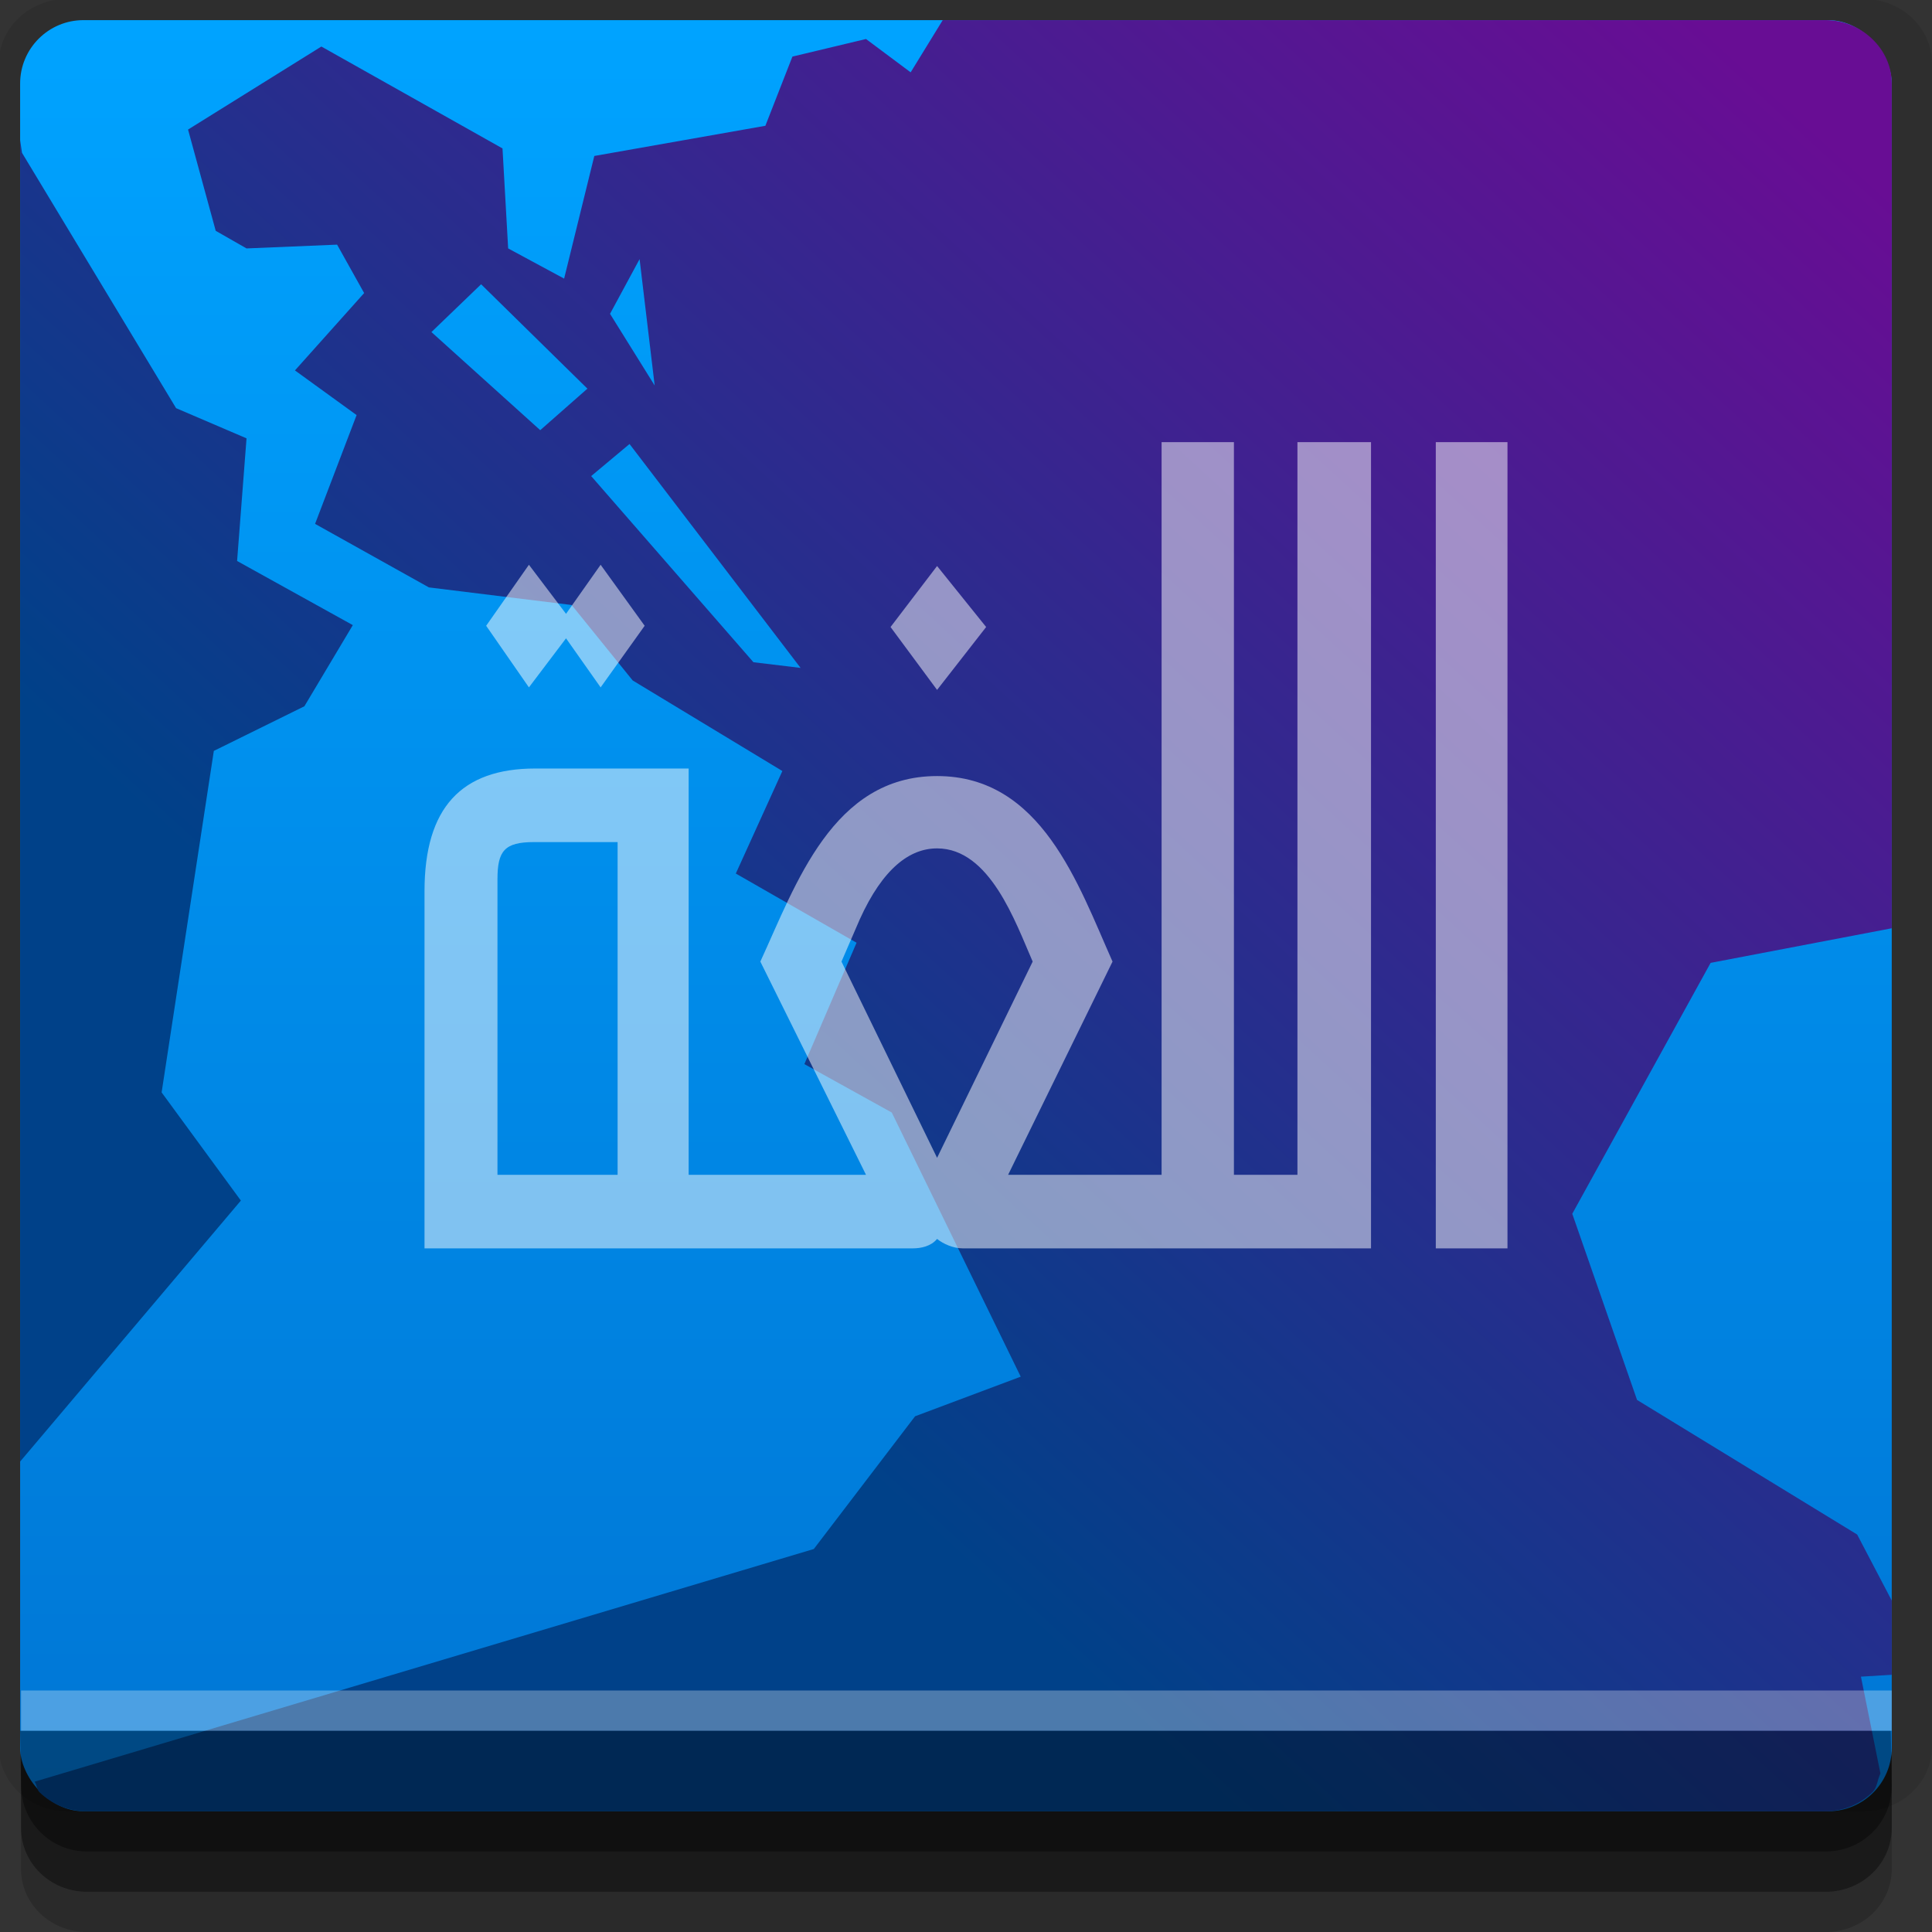 <?xml version="1.0" encoding="UTF-8" standalone="no"?>
<!-- Created with Inkscape (http://www.inkscape.org/) -->

<svg
   xmlns:dc="http://purl.org/dc/elements/1.1/"
   xmlns:cc="http://creativecommons.org/ns#"
   xmlns:rdf="http://www.w3.org/1999/02/22-rdf-syntax-ns#"
   xmlns:svg="http://www.w3.org/2000/svg"
   xmlns="http://www.w3.org/2000/svg"
   xmlns:xlink="http://www.w3.org/1999/xlink"
   xmlns:sodipodi="http://sodipodi.sourceforge.net/DTD/sodipodi-0.dtd"
   xmlns:inkscape="http://www.inkscape.org/namespaces/inkscape"
   width="96"
   height="96"
   id="svg2"
   version="1.1"
   inkscape:version="0.48.4 r9939"
   sodipodi:docname="parley.svg">
  <rect width="100%" height="100%" fill="#333333" stroke="none"/>
  <defs
     id="defs4">
    <linearGradient
       id="linearGradient3789">
      <stop
         style="stop-color:#004189;stop-opacity:1;"
         offset="0"
         id="stop3791" />
      <stop
         style="stop-color:#680d94;stop-opacity:1;"
         offset="1"
         id="stop3793" />
    </linearGradient>
    <linearGradient
       id="linearGradient3766">
      <stop
         style="stop-color:#003c97;stop-opacity:1;"
         offset="0"
         id="stop3768" />
      <stop
         style="stop-color:#640097;stop-opacity:1;"
         offset="1"
         id="stop3770" />
    </linearGradient>
    <linearGradient
       id="linearGradient3762">
      <stop
         style="stop-color:#0075d4;stop-opacity:1;"
         offset="0"
         id="stop3764" />
      <stop
         style="stop-color:#00a3ff;stop-opacity:1;"
         offset="1"
         id="stop3766" />
    </linearGradient>
    <linearGradient
       inkscape:collect="always"
       xlink:href="#linearGradient3762"
       id="linearGradient3768"
       x1="25"
       y1="1047.362"
       x2="25"
       y2="957.362"
       gradientUnits="userSpaceOnUse" />
    <linearGradient
       inkscape:collect="always"
       xlink:href="#linearGradient3766"
       id="linearGradient3772"
       x1="81.871"
       y1="971.8"
       x2="86.387"
       y2="962.362"
       gradientUnits="userSpaceOnUse" />
    <linearGradient
       inkscape:collect="always"
       xlink:href="#linearGradient3766"
       id="linearGradient3778"
       gradientUnits="userSpaceOnUse"
       x1="81.871"
       y1="971.8"
       x2="86.387"
       y2="962.362" />
    <linearGradient
       inkscape:collect="always"
       xlink:href="#linearGradient3766"
       id="linearGradient3780"
       gradientUnits="userSpaceOnUse"
       x1="81.871"
       y1="971.8"
       x2="86.387"
       y2="962.362" />
    <linearGradient
       inkscape:collect="always"
       xlink:href="#linearGradient3766"
       id="linearGradient3783"
       gradientUnits="userSpaceOnUse"
       x1="81.871"
       y1="971.8"
       x2="86.387"
       y2="962.362"
       gradientTransform="matrix(1.107,0,0,1.06,-5.643,951.005)" />
    <linearGradient
       inkscape:collect="always"
       xlink:href="#linearGradient3766"
       id="linearGradient3786"
       gradientUnits="userSpaceOnUse"
       x1="81.871"
       y1="971.8"
       x2="86.387"
       y2="962.362"
       gradientTransform="matrix(1.107,0,0,1.06,-5.643,-5.357)" />
    <linearGradient
       inkscape:collect="always"
       xlink:href="#linearGradient3789"
       id="linearGradient3795"
       x1="35"
       y1="66"
       x2="90"
       y2="6"
       gradientUnits="userSpaceOnUse" />
  </defs>
  <sodipodi:namedview
     id="base"
     pagecolor="#ffffff"
     bordercolor="#666666"
     borderopacity="1.0"
     inkscape:pageopacity="0.0"
     inkscape:pageshadow="2"
     inkscape:zoom="5.90625"
     inkscape:cx="47.313369"
     inkscape:cy="48"
     inkscape:document-units="px"
     inkscape:current-layer="layer1"
     showgrid="true"
     inkscape:snap-page="true"
     inkscape:snap-global="true"
     inkscape:snap-center="true"
     inkscape:snap-object-midpoints="false"
     showguides="true"
     inkscape:guide-bbox="true"
     inkscape:snap-bbox="true"
     inkscape:object-paths="true"
     inkscape:object-nodes="true"
     inkscape:window-width="1305"
     inkscape:window-height="744"
     inkscape:window-x="61"
     inkscape:window-y="24"
     inkscape:window-maximized="1"
     inkscape:snap-midpoints="false"
     inkscape:snap-grids="true"
     inkscape:snap-to-guides="false">
    <inkscape:grid
       type="xygrid"
       id="grid3002"
       empspacing="5"
       visible="true"
       enabled="true"
       snapvisiblegridlinesonly="true" />
  </sodipodi:namedview>
  <g
     inkscape:label="Layer 1"
     inkscape:groupmode="layer"
     id="layer1"
     transform="translate(0,-956.362)">
    <rect
       style="fill:#ffffff;fill-opacity:0;fill-rule:nonzero;stroke:none"
       id="rect3775"
       width="96"
       height="96"
       x="0"
       y="956.362"
       ry="0" />
    <path
       style="fill:#000000;fill-opacity:0.096;fill-rule:nonzero;stroke:none"
       d="m 3.353,956.307 c -1.884,0 -3.411,1.432 -3.411,3.198 l 0,83.659 c 0,1.766 1.527,3.198 3.411,3.198 l 89.236,0 c 1.884,0 3.411,-1.432 3.411,-3.198 l 0,-83.659 c 0,-1.766 -1.527,-3.198 -3.411,-3.198 z"
       id="rect3772"
       inkscape:connector-curvature="0"
       sodipodi:nodetypes="sssssssss" />
    <path
       style="fill:#000000;fill-opacity:0.187;fill-rule:nonzero;stroke:none"
       d="m 1.046,1041.807 0,7.422 c 0,1.739 1.462,3.134 3.285,3.134 l 86.384,0 c 1.823,0 3.285,-1.395 3.285,-3.134 l 0,-7.422 -92.954,0 z"
       id="rect3785"
       inkscape:connector-curvature="0" />
    <path
       style="fill:#000000;fill-opacity:0.384;fill-rule:nonzero;stroke:none"
       d="m 1.046,1041.807 0,5.381 c 0,1.762 1.462,3.175 3.285,3.175 l 86.384,0 c 1.823,0 3.285,-1.413 3.285,-3.175 l 0,-5.381 -92.954,0 z"
       id="rect3783"
       inkscape:connector-curvature="0" />
    <rect
       style="fill:url(#linearGradient3768);fill-opacity:1;fill-rule:nonzero;stroke:none"
       id="rect2985-2"
       width="93"
       height="89"
       x="1"
       y="957.362"
       ry="3.151" />
    <path
       style="fill:url(#linearGradient3795);fill-opacity:1;stroke:none"
       d="M 46.844 1 L 45.25 3.594 L 43.031 1.938 L 39.375 2.812 L 38.031 6.25 L 29.531 7.75 L 28.031 13.844 L 25.25 12.344 L 24.969 7.375 L 15.969 2.312 L 9.344 6.438 L 10.719 11.469 L 12.25 12.344 L 16.75 12.156 L 18.094 14.562 L 14.656 18.406 L 17.719 20.625 L 15.656 26.031 L 21.312 29.188 L 28.406 30.062 L 31.438 33.812 L 38.875 38.312 L 36.562 43.406 L 42.562 46.844 L 39.969 52.875 L 44.312 55.281 L 50.719 68.406 L 45.469 70.375 L 40.438 76.969 L 1.719 88.531 C 1.834 88.692 1.826 88.926 1.969 89.062 C 2.564 89.632 3.369 90 4.281 90 L 90.719 90 C 91.631 90 92.436 89.632 93.031 89.062 C 93.288 88.816 93.277 88.442 93.438 88.125 L 92.469 83.312 L 94 83.219 L 94 79.531 L 92.281 76.25 L 81.344 69.562 L 78.125 60.312 L 85 47.844 L 94 46.125 L 94 4.156 C 94 3.283 93.626 2.507 93.031 1.938 C 92.436 1.368 91.631 1 90.719 1 L 46.844 1 z M 1 6.969 L 1 72.625 L 11.969 59.656 L 8.031 54.281 L 10.625 37.312 L 15.125 35.094 L 17.531 31.062 L 11.781 27.875 L 12.25 21.781 L 8.75 20.281 L 1.094 7.594 L 1 6.969 z M 31.781 12.875 L 32.531 19.156 L 30.312 15.594 L 31.781 12.875 z M 23.906 14.125 L 29.188 19.312 L 26.844 21.375 L 21.438 16.5 L 23.906 14.125 z M 31.281 22.062 L 39.781 33.188 L 37.438 32.906 L 29.375 23.656 L 31.281 22.062 z "
       transform="translate(0,956.362)"
       id="path3773" />
    <path
       style="fill:#000000;fill-opacity:0.384;fill-rule:nonzero;stroke:none"
       d="m 1,1042.362 0.046,2.746 c 0.03,1.806 1.462,3.254 3.285,3.254 l 86.384,0 c 1.823,0 3.285,-1.448 3.285,-3.254 l -0.046,-2.746 z"
       id="rect3781"
       inkscape:connector-curvature="0"
       sodipodi:nodetypes="csssscc" />
    <rect
       style="fill:#ffffff;fill-opacity:0.3;fill-rule:nonzero;stroke:none"
       id="rect3770"
       width="92.954"
       height="2"
       x="1.046"
       y="1040.362" />
    <path
       inkscape:connector-curvature="0"
       style="font-size:61.02px;font-style:normal;font-variant:normal;font-weight:500;font-stretch:normal;text-align:end;line-height:125%;letter-spacing:0px;word-spacing:0px;writing-mode:lr-tb;text-anchor:end;fill:#ffffff;fill-opacity:0.502;stroke:none;font-family:GE Modern;-inkscape-font-specification:GE Modern Medium"
       d="m 57.719,978.331 0,36.406 -1.938,0 -5.688,0 5.188,-10.594 c -1.709,-3.844 -3.532,-9.219 -8.719,-9.219 -5.187,0 -7.012,5.375 -8.781,9.219 l 5.25,10.594 -8.812,0 0,-20.188 -7.625,0 c -3.661,0 -5.5,1.944 -5.5,6.094 l 0,17.75 13.688,0 10.562,0 c 0.427,0 0.914,-0.103 1.219,-0.469 0.305,0.244 0.793,0.469 1.281,0.469 l 7.938,0 6.031,0 6.312,0 0,-40.062 -3.656,0 0,36.406 -3.156,0 0,-36.406 -3.594,0 z m 13.625,0 0,40.062 3.562,0 0,-40.062 -3.562,0 z m -45.062,6.094 -2.125,3.031 2.125,3.062 1.844,-2.438 1.719,2.438 2.188,-3.062 -2.188,-3.031 -1.719,2.438 -1.844,-2.438 z m 20.281,0.062 -2.312,3.031 2.312,3.125 2.438,-3.125 -2.438,-3.031 z m -20.031,13.719 4.156,0 0,16.531 -5.969,0 0,-14.688 c 0,-1.404 0.348,-1.844 1.812,-1.844 z m 20.031,0.312 c 2.624,0 3.896,3.672 4.75,5.625 l -4.75,9.75 -4.75,-9.75 0.906,-2.094 c 1.159,-2.563 2.501,-3.531 3.844,-3.531 z"
       id="path2994" />
  </g>
</svg>
